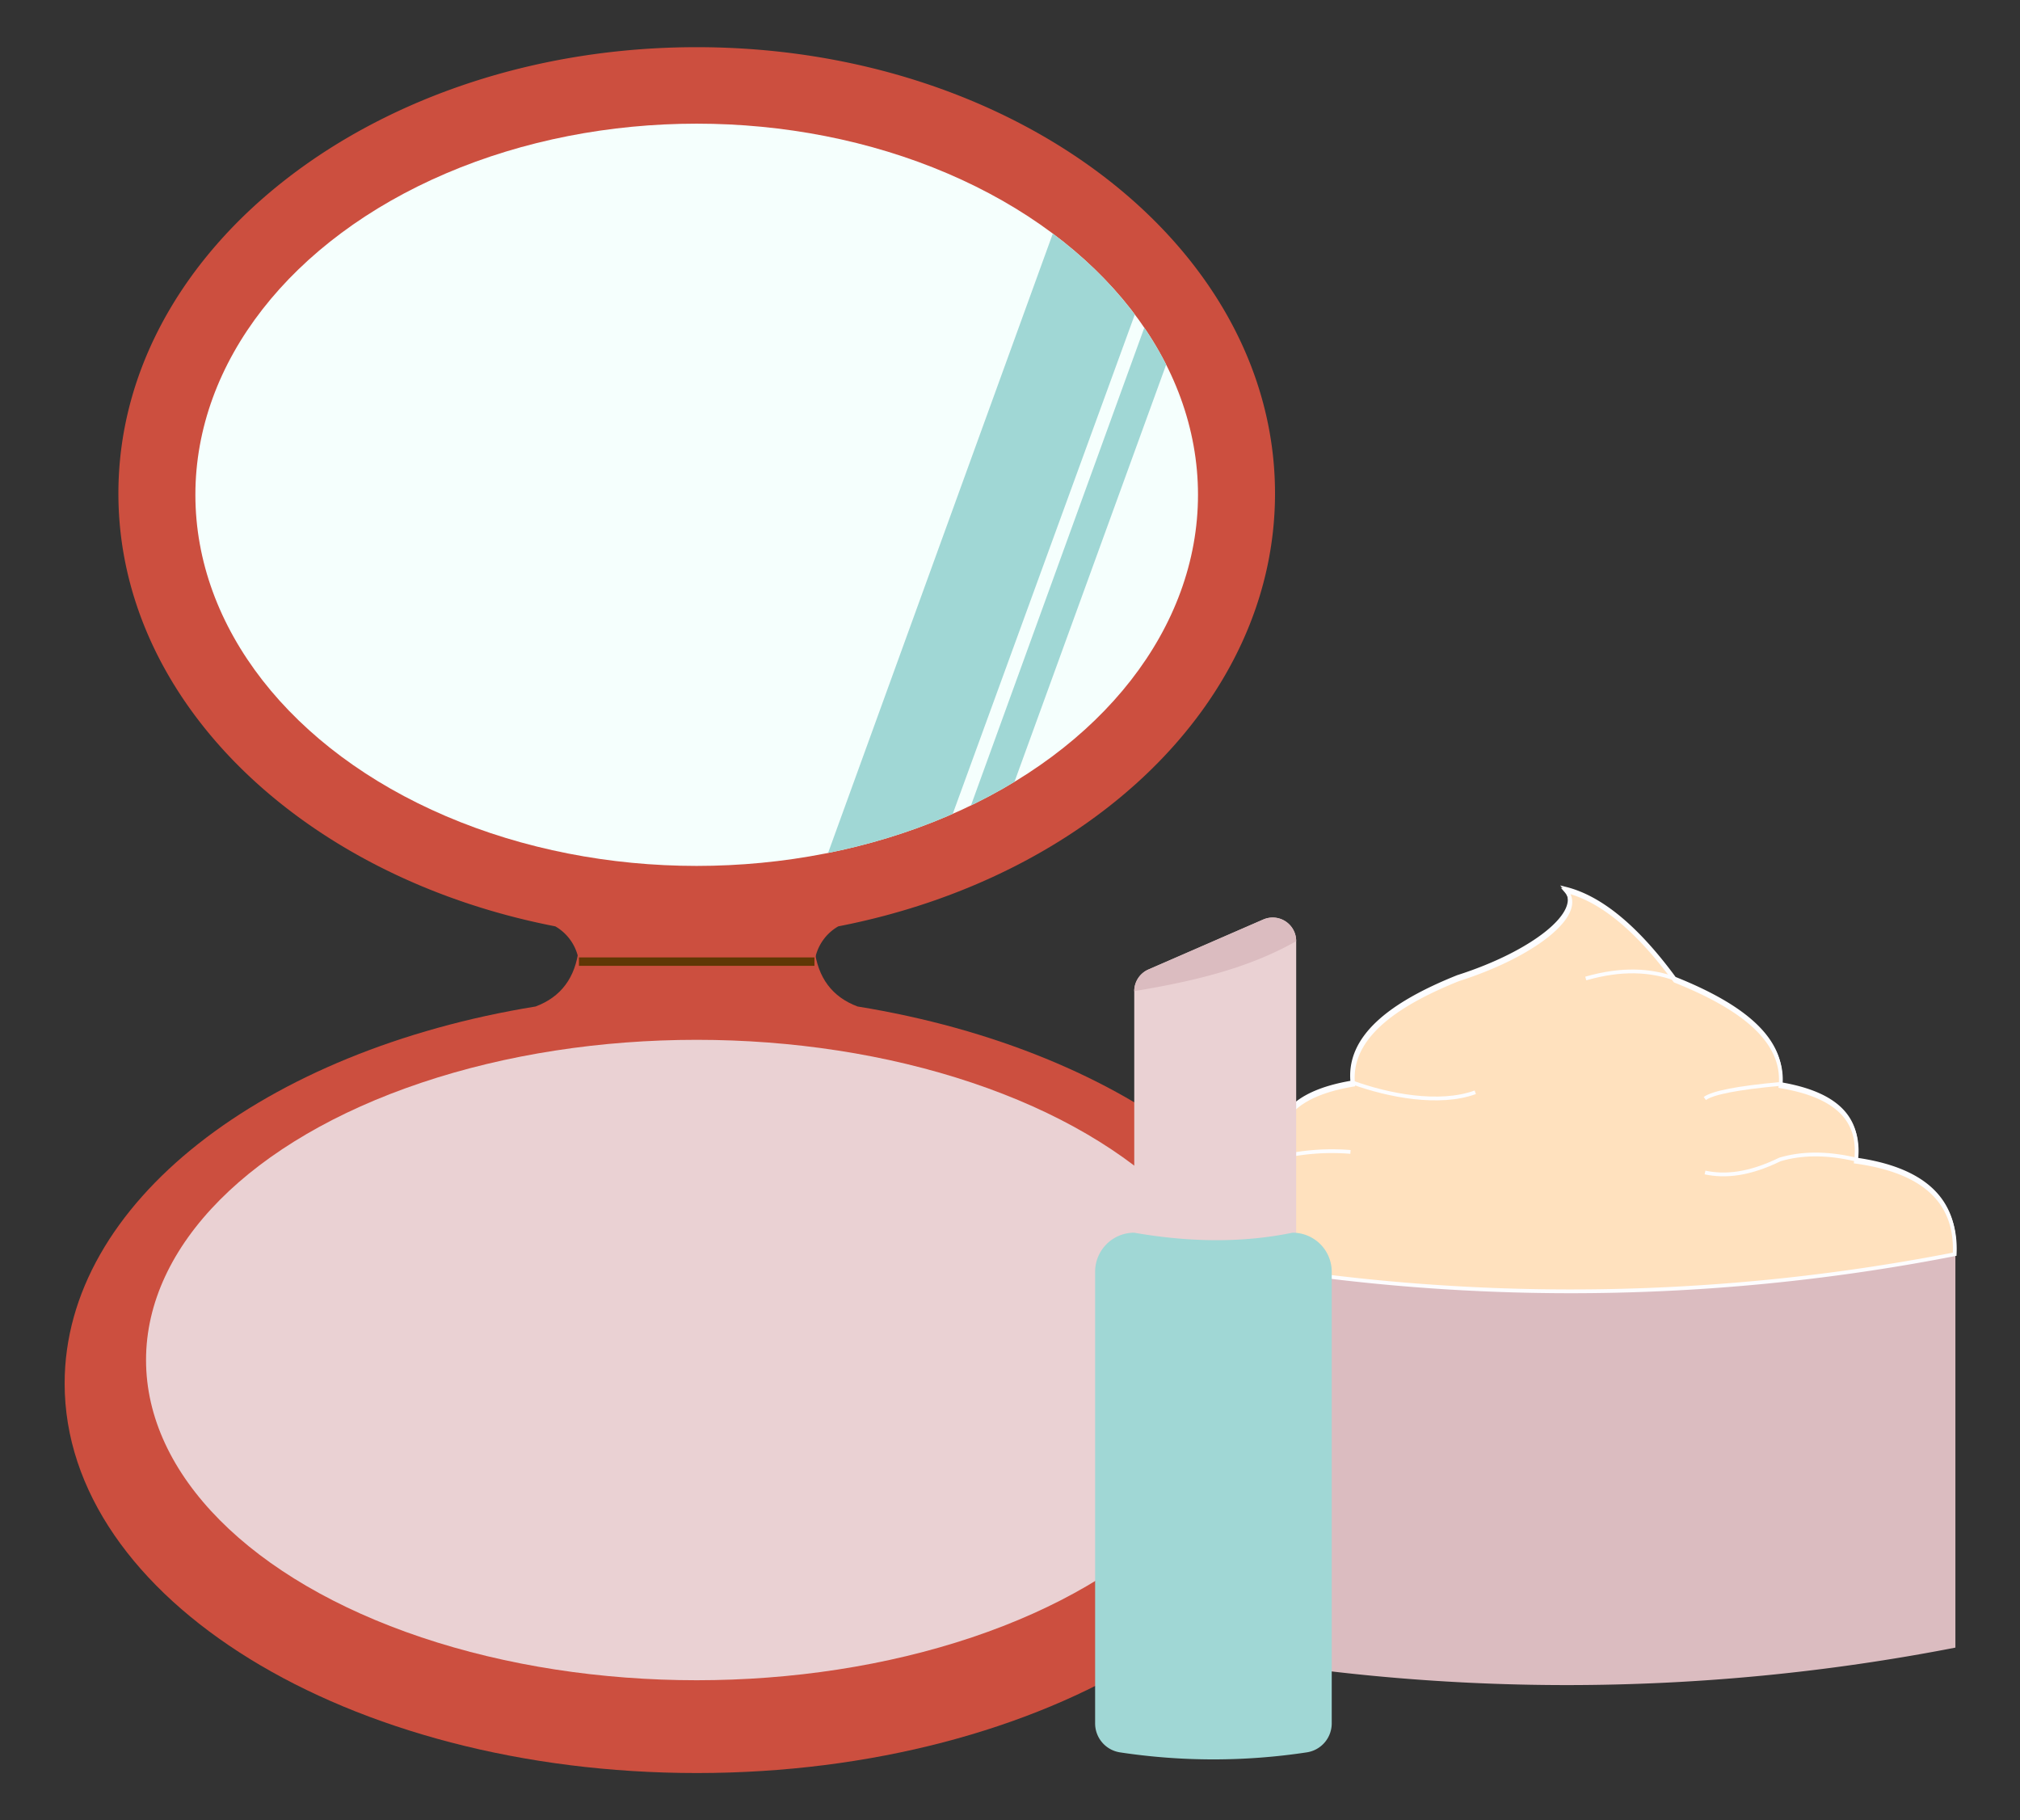 <svg id="Layer_1" data-name="Layer 1" xmlns="http://www.w3.org/2000/svg" xmlns:xlink="http://www.w3.org/1999/xlink" viewBox="0 0 539.99 486.48"><rect x="0" y="0" width="539.99" height="486.48" fill="#333333" stroke="none"/><defs><style>.cls-1,.cls-5,.cls-9{fill:none;}.cls-2{fill:#dbbcc0;}.cls-3{fill:#fdfdff;}.cls-3,.cls-4,.cls-5{stroke:#fdfdff;stroke-width:1.01px;}.cls-3,.cls-4,.cls-5,.cls-9{stroke-miterlimit:10;}.cls-4{fill:#ffe1be;}.cls-6{fill:#cc4f3f;}.cls-7{fill:#ead1d3;}.cls-8{fill:#f5fffd;}.cls-9{stroke:#603705;stroke-width:2.25px;}.cls-10{clip-path:url(#clip-path);}.cls-11{fill:#a0d7d5;}</style><clipPath id="clip-path"><ellipse class="cls-1" cx="186.24" cy="132.24" rx="134.01" ry="99.19"/></clipPath></defs><g id="Group_284" data-name="Group 284"><g id="Group_279" data-name="Group 279"><path id="Path_483" data-name="Path 483" class="cls-2" d="M522.72,440.35a543.83,543.83,0,0,1-207.75,0V334.18a556.11,556.11,0,0,0,207.75,0Z"/><g id="Group_277" data-name="Group 277"><path id="Path_484" data-name="Path 484" class="cls-3" d="M522.35,334.58c.68-14.46-8.8-22.25-26.4-24.71,1.29-9.87-3.45-17.37-20.16-20.16,1.28-12.11-10.18-21-28.19-28.19-10.17-13.84-19.87-21.71-29.12-24,5.3,6.17-8.64,17.17-28.76,23.58-18,7.21-29.46,16.09-28.19,28.19-16.7,2.79-21.45,10.28-20.15,20.15-17.61,2.47-27.09,10.26-26.41,24.72A535.62,535.62,0,0,0,522.35,334.58Z"/></g><g id="Group_278" data-name="Group 278"><path id="Path_485" data-name="Path 485" class="cls-4" d="M522.53,335.21c.68-14.46-8.8-22.26-26.4-24.72,1.29-9.87-3.45-17.36-20.16-20.16,1.28-12.1-10.18-21-28.19-28.19-10.17-13.84-19.87-21.71-29.12-24,5.3,6.18-8.63,17.17-28.75,23.58-18,7.21-29.47,16.09-28.19,28.19-16.71,2.79-21.45,10.29-20.16,20.16-17.6,2.46-27.09,10.26-26.41,24.72A535.81,535.81,0,0,0,522.53,335.21Z"/></g><path id="Path_486" data-name="Path 486" class="cls-5" d="M447.6,261.52c-6.41-2.25-14-2.78-23.69,0"/><path id="Path_487" data-name="Path 487" class="cls-5" d="M361.53,289.31c9.6,3.5,23.25,6.13,32.84,2.62"/><path id="Path_488" data-name="Path 488" class="cls-5" d="M475.79,289.71q-16.85,1.55-20.05,3.88"/><path id="Path_489" data-name="Path 489" class="cls-5" d="M341.38,309.47a60.61,60.61,0,0,1,19.63-1.6"/><path id="Path_490" data-name="Path 490" class="cls-5" d="M496,309.87c-7.8-1.82-14.44-1.69-20.16,0-8.32,4.05-14.68,4.64-20.05,3.5"/></g><g id="Group_282" data-name="Group 282"><path id="Path_491" data-name="Path 491" class="cls-6" d="M229.25,269h0q-10.19-3.81-11.54-15.45h-63q-1.35,11.64-11.53,15.45h0C70.75,280.76,17.28,321.41,17.28,369.75c0,57.5,75.65,104.12,169,104.12s169-46.62,169-104.12C355.21,321.41,301.74,280.76,229.25,269Z"/><ellipse id="Ellipse_140" data-name="Ellipse 140" class="cls-7" cx="186.24" cy="363.49" rx="147.2" ry="85.58"/><path id="Path_492" data-name="Path 492" class="cls-6" d="M340.84,131.89c0-65.88-69.22-119.28-154.6-119.28S31.65,66,31.65,131.89c0,55.82,49.69,102.67,116.79,115.69a12.83,12.83,0,0,1,6.32,9.43h63a12.84,12.84,0,0,1,6.33-9.43C291.15,234.56,340.84,187.71,340.84,131.89Z"/><ellipse id="Ellipse_141" data-name="Ellipse 141" class="cls-8" cx="186.24" cy="132.24" rx="134.01" ry="99.19"/><line id="Line_11" data-name="Line 11" class="cls-9" x1="154.77" y1="257.01" x2="217.72" y2="257.01"/><g id="Group_281" data-name="Group 281"><g class="cls-10"><g id="Group_280" data-name="Group 280"><path id="Path_493" data-name="Path 493" class="cls-11" d="M217.48,238.66l19.57,27.23L321.56,34.15,302.35,4.82Z"/><path id="Path_494" data-name="Path 494" class="cls-11" d="M254.29,229.8l6.73,7.13L321,72l-6.09-9.26Z"/></g></g></g></g><g id="Group_283" data-name="Group 283"><path id="Path_495" data-name="Path 495" class="cls-7" d="M337.66,245.77,307,259.11a6.33,6.33,0,0,0-3.79,5.79v68.6h43.29V251.55a6.3,6.3,0,0,0-8.83-5.78Z"/><path id="Path_496" data-name="Path 496" class="cls-11" d="M349.36,468.34a166.74,166.74,0,0,1-50,0,7.83,7.83,0,0,1-6.61-7.74V339.9a10.43,10.43,0,0,1,10.44-10.44h0q22.93,4,42.32,0A10.43,10.43,0,0,1,356,339.9h0V460.6A7.83,7.83,0,0,1,349.36,468.34Z"/><path id="Path_497" data-name="Path 497" class="cls-2" d="M303.2,264.9c15.43-2.56,30.37-6,43.29-13.35a6.26,6.26,0,0,0-8.83-5.78L307,259.11A6.36,6.36,0,0,0,303.2,264.9Z"/></g></g></svg>